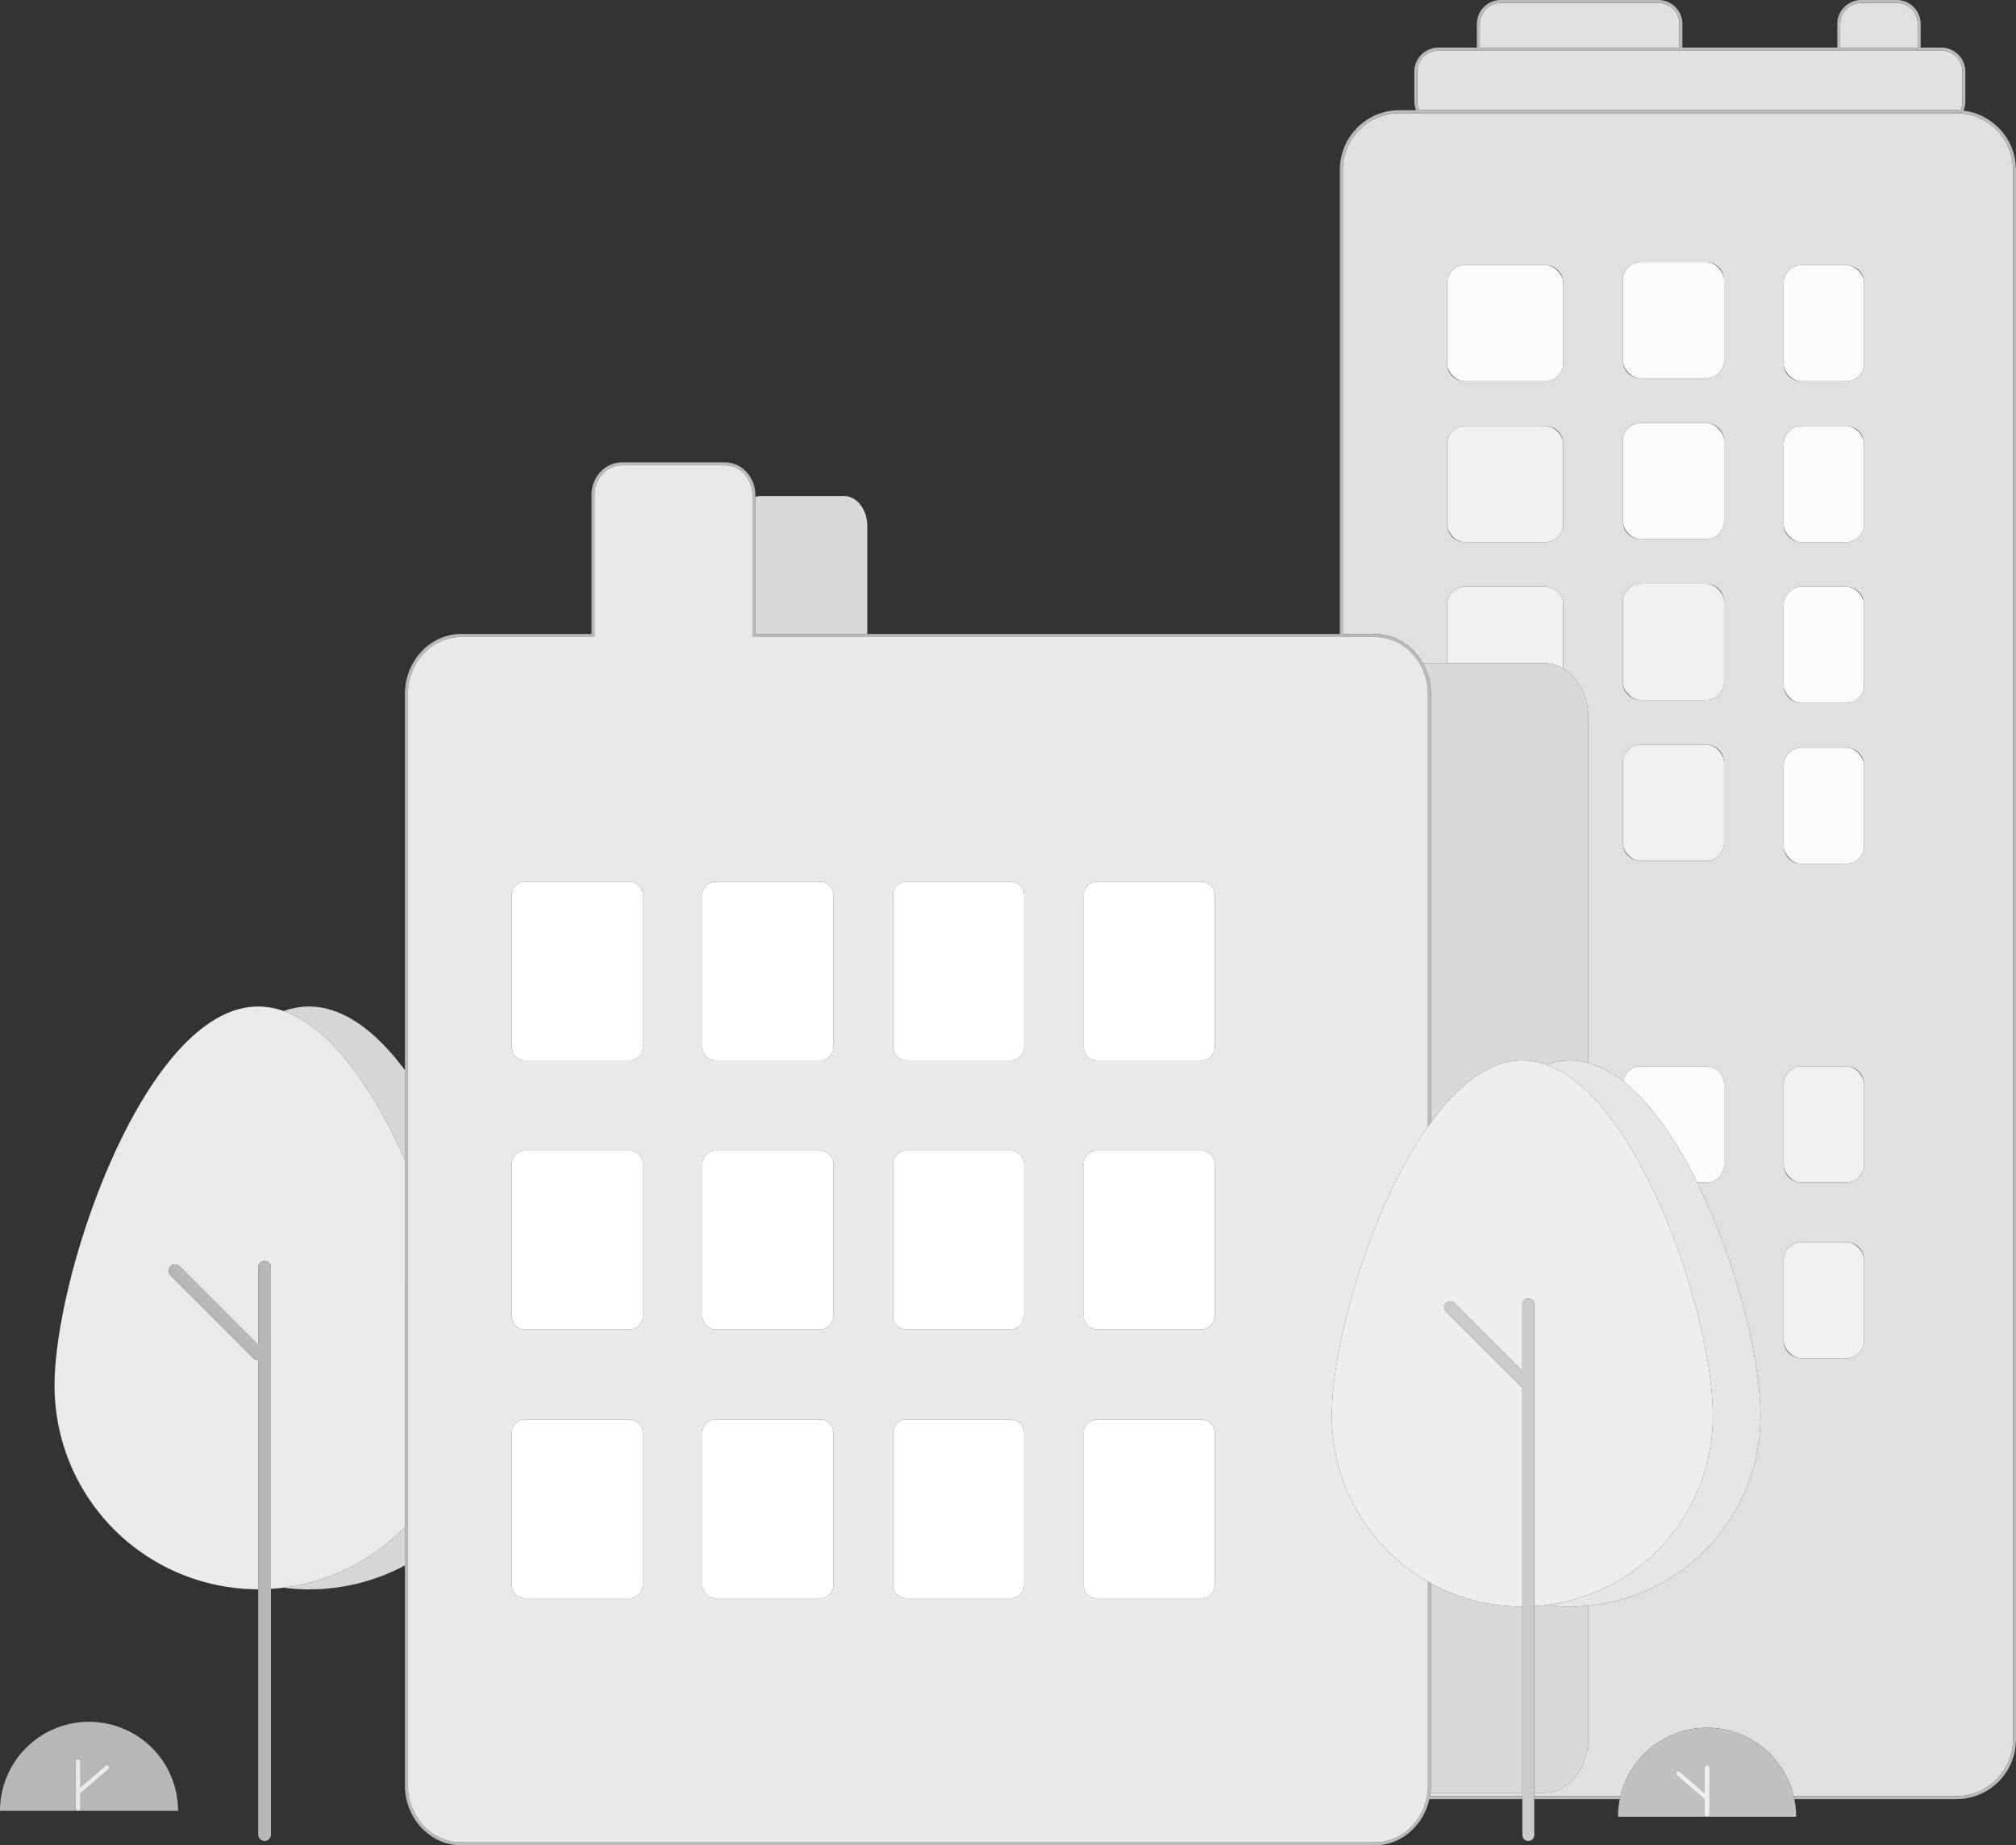 <svg xmlns="http://www.w3.org/2000/svg" width="676.793" height="619.502" viewBox="0 0 676.793 619.502">
    <rect x="0" y="0" width="676.793" height="619.502" fill="#333333" stroke="none"/>
    <defs>
        <style>
            .cls-1{fill:#e0e0e0}.cls-2{fill:#bababa}.cls-3{fill:#fbfbfb}.cls-4{fill:#f0f0f0}.cls-5{fill:#d6d6d6}.cls-6{fill:#eaeaea}.cls-7{fill:#b7b7b7}.cls-8{fill:#d8d8d8}.cls-10{fill:#fff}.cls-12{fill:#eee}
        </style>
    </defs>
    <g id="그룹_2464" transform="translate(156.076 -459.674)">
        <path id="패스_4022" d="M408.688 467.11a7.991 7.991 0 0 0-6.744-7.332 8 8 0 0 1 6.744 7.332z" class="cls-1"/>
        <path id="패스_4023" d="M339.717 467.674a8.005 8.005 0 0 1 6.811-7.9 8 8 0 0 0-6.812 7.9v8z" class="cls-1"/>
        <path id="패스_4024" d="M407.717 467.674a7.008 7.008 0 0 0-7-7h-53a7.008 7.008 0 0 0-7 7v8h67z" class="cls-1"/>
        <path id="패스_4025" d="M487.717 467.674a7.008 7.008 0 0 0-7-7h-12a7.008 7.008 0 0 0-7 7v8h26z" class="cls-1"/>
        <path id="패스_4026" d="M467.528 459.772a7.992 7.992 0 0 0-6.806 7.774 8 8 0 0 1 6.806-7.774z" class="cls-1"/>
        <path id="패스_4027" d="M488.688 467.11a7.991 7.991 0 0 0-6.744-7.332 8 8 0 0 1 6.744 7.332z" class="cls-1"/>
        <path id="패스_4028" d="M318.717 493.674v-10a8.005 8.005 0 0 1 6.811-7.9 8 8 0 0 0-6.812 7.9v10a7.979 7.979 0 0 0 .587 3 7.949 7.949 0 0 1-.586-3z" class="cls-1"/>
        <path id="패스_4029" d="M503.688 483.11a7.991 7.991 0 0 0-6.744-7.332 8 8 0 0 1 6.744 7.332z" class="cls-1"/>
        <path id="패스_4030" d="M495.717 476.674h-169a7.008 7.008 0 0 0-7 7v10a6.941 6.941 0 0 0 .685 3h180.315c.433 0 .856.038 1.283.065a6.948 6.948 0 0 0 .717-3.065v-10a7.008 7.008 0 0 0-7-7z" class="cls-1"/>
        <path id="패스_4031" d="M324.138 1061.552c-.044.377-.1.751-.162 1.122h31.018v-1.122z" class="cls-1"/>
        <path id="패스_4032" d="M293.717 516.674a20.028 20.028 0 0 1 17.957-19.9 20 20 0 0 0-17.958 19.9v155.851z" class="cls-1"/>
        <path id="패스_4034" d="M500.717 1063.674a19.993 19.993 0 0 0 19.987-19.755 20.015 20.015 0 0 1-19.987 19.755z" class="cls-1"/>
        <path id="패스_4036" d="M329.716 662.674a6 6 0 0 1 6-6h27a6 6 0 0 1 6 6v21.44c4.963 2.958 8.4 9.219 8.4 16.49v115.917a33.358 33.358 0 0 1 11.687 6.156 6 6 0 0 1 5.91-5h22a6 6 0 0 1 6 6v27a6 6 0 0 1-6 6h-3.023c13.04 26.383 21.246 59.155 21.246 78.049v.711a63.96 63.96 0 0 1-57.817 63.3v44.495c-.009 10.111-6.63 18.3-14.8 18.318h-3.324v1.122h28.944a29.887 29.887 0 0 1 58.145 0h54.633a19.022 19.022 0 0 0 19-19v-527a19.022 19.022 0 0 0-19-19h-187a19.021 19.021 0 0 0-19 19v155.853h10.721a18.681 18.681 0 0 1 16.134 9.763h8.144zm113-108a6 6 0 0 1 6-6h15a6 6 0 0 1 6 6v27a6 6 0 0 1-6 6h-15a6 6 0 0 1-6-6zm0 54a6 6 0 0 1 6-6h15a6 6 0 0 1 6 6v27a6 6 0 0 1-6 6h-15a6 6 0 0 1-6-6zm0 54a6 6 0 0 1 6-6h15a6 6 0 0 1 6 6v27a6 6 0 0 1-6 6h-15a6 6 0 0 1-6-6zm0 54a6 6 0 0 1 6-6h15a6 6 0 0 1 6 6v27a6 6 0 0 1-6 6h-15a6 6 0 0 1-6-6zm0 107a6 6 0 0 1 6-6h15a6 6 0 0 1 6 6v27a6 6 0 0 1-6 6h-15a6 6 0 0 1-6-6zm0 59a6 6 0 0 1 6-6h15a6 6 0 0 1 6 6v27a6 6 0 0 1-6 6h-15a6 6 0 0 1-6-6zm-54-329a6 6 0 0 1 6-6h22a6 6 0 0 1 6 6v27a6 6 0 0 1-6 6h-22a6 6 0 0 1-6-6zm0 54a6 6 0 0 1 6-6h22a6 6 0 0 1 6 6v27a6 6 0 0 1-6 6h-22a6 6 0 0 1-6-6zm0 54a6 6 0 0 1 6-6h22a6 6 0 0 1 6 6v27a6 6 0 0 1-6 6h-22a6 6 0 0 1-6-6zm0 54a6 6 0 0 1 6-6h22a6 6 0 0 1 6 6v27a6 6 0 0 1-6 6h-22a6 6 0 0 1-6-6zm-59-161a6 6 0 0 1 6-6h27a6 6 0 0 1 6 6v27a6 6 0 0 1-6 6h-27a6 6 0 0 1-6-6zm0 54a6 6 0 0 1 6-6h27a6 6 0 0 1 6 6v27a6 6 0 0 1-6 6h-27a6 6 0 0 1-6-6z" class="cls-1"/>
        <path id="패스_4037" d="M516.5 504.42q.525.676.993 1.4-.47-.72-.993-1.4z" class="cls-1"/>
        <path id="패스_4038" d="M511.37 499.764c.205.13.4.276.6.413-.2-.137-.394-.283-.6-.413z" class="cls-1"/>
        <path id="패스_4039" d="M509.861 498.9c.139.072.27.155.407.23-.137-.075-.268-.158-.407-.23z" class="cls-1"/>
        <path id="패스_4040" d="M506.613 497.572c.02.006.04.015.061.021-.021-.006-.041-.015-.061-.021z" class="cls-1"/>
        <path id="패스_4041" d="M512.794 500.753c.268.205.522.426.779.643-.258-.217-.511-.439-.779-.643z" class="cls-1"/>
        <path id="패스_4042" d="M508.274 498.167c.073.03.143.067.216.1-.073-.033-.142-.067-.216-.1z" class="cls-1"/>
        <path id="패스_4043" d="M514.129 501.863c.316.287.615.593.913.9-.298-.307-.596-.613-.913-.9z" class="cls-1"/>
        <path id="패스_4044" d="M503.071 496.824a7.99 7.99 0 0 0 .632-2.881 7.944 7.944 0 0 1-.635 2.88z" class="cls-1"/>
        <path id="패스_4045" d="M520.252 512.468c.117.543.2 1.1.276 1.655-.071-.558-.16-1.112-.276-1.655z" class="cls-1"/>
        <path id="패스_4046" d="M520.555 514.291q.111.922.135 1.868-.024-.945-.135-1.868z" class="cls-1"/>
        <path id="패스_4047" d="M517.516 505.855a19.906 19.906 0 0 1 2.728 6.584 19.879 19.879 0 0 0-2.728-6.584z" class="cls-1"/>
        <path id="패스_4048" d="M515.366 503.087c.345.373.672.763.988 1.161-.317-.398-.642-.789-.988-1.161z" class="cls-1"/>
        <path id="패스_4049" d="M520.69 516.159q-.024-.945-.135-1.868c-.006-.057-.02-.111-.027-.168-.072-.558-.159-1.112-.276-1.655l-.008-.029a19.906 19.906 0 0 0-2.728-6.584l-.025-.036q-.468-.721-.993-1.4c-.046-.059-.1-.113-.144-.172-.316-.4-.643-.788-.988-1.161-.1-.113-.218-.215-.324-.324-.3-.307-.6-.613-.913-.9-.179-.163-.371-.311-.556-.467-.257-.217-.511-.438-.779-.643s-.547-.386-.823-.576c-.2-.137-.4-.283-.6-.413-.358-.226-.729-.431-1.1-.634-.137-.075-.268-.158-.407-.23-.446-.231-.906-.438-1.371-.635-.073-.031-.143-.068-.216-.1-.522-.214-1.057-.4-1.6-.574-.021-.006-.041-.015-.061-.021a19.879 19.879 0 0 0-3.542-.748 7.944 7.944 0 0 0 .635-2.88c0-.09.014-.178.014-.269v-10c0-.191-.016-.377-.029-.564a8.06 8.06 0 0 0-7.971-7.436h-7v-8c0-.191-.016-.377-.029-.564a8.06 8.06 0 0 0-7.971-7.436h-12a8.063 8.063 0 0 0-8 7.872v8.128h-52v-8c0-.191-.016-.377-.029-.564a8.06 8.06 0 0 0-7.971-7.436h-53a8.067 8.067 0 0 0-8 8v8h-13a8.067 8.067 0 0 0-8 8v10a7.949 7.949 0 0 0 .589 3h-5.589a20.267 20.267 0 0 0-2.043.1 20.028 20.028 0 0 0-17.957 19.9v155.853H97.5v-46.751c-.007-5.985-4.592-10.862-10.221-10.87h-34.56c-5.628.008-10.212 4.885-10.217 10.872v46.749H-1.28c-10.386.012-18.847 9.025-18.859 20.092v366.468c.012 11.064 8.473 20.078 18.859 20.091h306.719c8.9-.011 16.372-6.641 18.338-15.5h31.217v-1h-31.018c.063-.371.118-.745.162-1.122a21.371 21.371 0 0 0 .161-2.468v-67.894c-.338-.185-.666-.385-1-.576v68.467c-.013 10.515-8.025 19.079-17.861 19.092H-1.278c-9.837-.013-17.849-8.577-17.861-19.092V692.618c.012-10.516 8.024-19.081 17.86-19.093H43.5v-47.749c.005-5.435 4.14-9.864 9.218-9.872h34.56c5.078.008 9.215 4.436 9.222 9.871v47.75h208.937c9.837.012 17.849 8.577 17.862 19.092v145.251q.5-.7 1-1.393V692.616a20.938 20.938 0 0 0-2.727-10.328 18.681 18.681 0 0 0-16.134-9.763h-10.721V516.674a19.021 19.021 0 0 1 19-19h187a19.022 19.022 0 0 1 19 19v527a19.022 19.022 0 0 1-19 19h-54.633c.079.332.159.664.226 1h54.407a20.015 20.015 0 0 0 19.987-19.755c0-.082.013-.162.013-.245v-527c0-.174-.017-.342-.027-.515zm-58.973-48.485a7.008 7.008 0 0 1 7-7h12a7.008 7.008 0 0 1 7 7v8h-26zm-121 0a7.008 7.008 0 0 1 7-7h53a7.008 7.008 0 0 1 7 7v8h-67zm162 26a6.948 6.948 0 0 1-.717 3.065c-.427-.027-.85-.065-1.283-.065H320.4a6.941 6.941 0 0 1-.685-3v-10a7.008 7.008 0 0 1 7-7h169a7.008 7.008 0 0 1 7 7z" class="cls-2"/>
        <path id="패스_4050" d="M358.995 1063.674h28.718c.067-.336.147-.668.226-1h-28.944z" class="cls-2"/>
        <rect id="사각형_1569" width="34" height="39" class="cls-3" rx="6" transform="translate(388.716 547.674)"/>
        <rect id="사각형_1570" width="34" height="39" class="cls-4" rx="6" transform="translate(388.716 709.674)"/>
        <rect id="사각형_1571" width="39" height="39" class="cls-3" rx="6" transform="translate(329.716 548.674)"/>
        <rect id="사각형_1572" width="27" height="39" class="cls-3" rx="6" transform="translate(442.717 548.674)"/>
        <rect id="사각형_1573" width="27" height="39" class="cls-3" rx="6" transform="translate(442.717 710.674)"/>
        <rect id="사각형_1574" width="34" height="39" class="cls-3" rx="6" transform="translate(388.716 601.674)"/>
        <rect id="사각형_1575" width="39" height="39" class="cls-4" rx="6" transform="translate(329.716 602.674)"/>
        <rect id="사각형_1576" width="27" height="39" class="cls-3" rx="6" transform="translate(442.717 602.674)"/>
        <rect id="사각형_1577" width="34" height="39" class="cls-4" rx="6" transform="translate(388.716 655.674)"/>
        <path id="패스_4051" d="M413.69 856.674h3.026a6 6 0 0 0 6-6v-27a6 6 0 0 0-6-6h-22a6 6 0 0 0-5.91 5c9.356 7.326 17.827 19.726 24.884 34z" class="cls-3"/>
        <rect id="사각형_1578" width="27" height="39" class="cls-4" rx="6" transform="translate(442.717 817.674)"/>
        <rect id="사각형_1579" width="27" height="39" class="cls-4" rx="6" transform="translate(442.717 876.674)"/>
        <path id="패스_4052" d="M362.716 656.674h-27a6 6 0 0 0-6 6v19.614h32.6a12.451 12.451 0 0 1 6.4 1.826v-21.44a6 6 0 0 0-6-6z" class="cls-4"/>
        <rect id="사각형_1580" width="27" height="39" class="cls-3" rx="6" transform="translate(442.717 656.674)"/>
        <path id="패스_4053" d="M-20.139 849.113v-30.167c-9.588-12.859-20.537-21.361-32.168-21.361a25.544 25.544 0 0 0-8.545 1.52c15.919 5.621 30.136 26.189 40.713 50.008z" class="cls-5"/>
        <path id="패스_4054" d="M-60.976 992.683a68.973 68.973 0 0 0 8.639.567 68.064 68.064 0 0 0 32.2-8.035v-12.98a68.16 68.16 0 0 1-40.839 20.448z" class="cls-5"/>
        <path id="패스_4055" d="M-20.139 849.113c-10.577-23.819-24.794-44.387-40.713-50.008a25.545 25.545 0 0 0-8.546-1.52c-37.757 0-68.363 89.535-68.363 127.267a68.367 68.367 0 0 0 68.366 68.366v-76.861a2.131 2.131 0 0 1-1.511-.625l-27.94-27.94a2.138 2.138 0 0 1 0-3.021 2.137 2.137 0 0 1 3.021 0l26.43 26.429v-26.064A2.136 2.136 0 0 1-67.261 883a2.135 2.135 0 0 1 2.136 2.134v107.937c1.4-.086 2.776-.219 4.146-.388a68.16 68.16 0 0 0 40.837-20.448z" class="cls-6"/>
        <path id="패스_4056" d="M-65.122 885.134A2.135 2.135 0 0 0-67.258 883a2.136 2.136 0 0 0-2.134 2.136V911.2l-26.428-26.429a2.137 2.137 0 0 0-3.021 0 2.138 2.138 0 0 0 0 3.021l27.94 27.94a2.131 2.131 0 0 0 1.511.625v159.221a2.135 2.135 0 0 0 2.135 2.136 2.135 2.135 0 0 0 2.135-2.137V885.134z" class="cls-7"/>
        <path id="패스_4057" d="M135.083 672.525V636.3c0-5.577-3.51-10.093-7.835-10.1H99.383a6.2 6.2 0 0 0-1.883.308v46.021z" class="cls-8"/>
        <path id="패스_4058" d="M377.119 1043.234v-44.495a63.4 63.4 0 0 1-14.131-.223q-1.979.246-3.993.373v62.663h3.324c8.17-.013 14.791-8.207 14.8-18.318z" class="cls-8"/>
        <path id="패스_4059" d="M355 815.674a23.9 23.9 0 0 1 7.994 1.422 23.9 23.9 0 0 1 7.995-1.422 23.312 23.312 0 0 1 6.134.847V700.6c0-7.271-3.44-13.532-8.4-16.49a12.451 12.451 0 0 0-6.4-1.826h-40.751a20.938 20.938 0 0 1 2.727 10.328v143.863c9.112-12.487 19.572-20.801 30.701-20.801z" class="cls-8"/>
        <path id="패스_4060" d="M354.994 999.022c-.119 0-.235.007-.354.007a63.658 63.658 0 0 1-30.341-7.837v67.892a21.371 21.371 0 0 1-.161 2.468h30.856z" class="cls-8"/>
        <path id="패스_4061" fill="#e9e9e9" d="M291.046 934.723c0-23.769 12.985-69.512 32.253-96.855V692.617c-.013-10.515-8.025-19.08-17.862-19.092H96.5v-47.75c-.007-5.435-4.144-9.863-9.222-9.871H52.72c-5.078.008-9.213 4.437-9.218 9.872v47.749H-1.279c-9.836.012-17.848 8.577-17.86 19.093v366.466c.012 10.515 8.024 19.079 17.861 19.092h306.716c9.836-.013 17.848-8.577 17.861-19.092v-68.468a63.916 63.916 0 0 1-32.253-55.893zM59.716 991.84a4.5 4.5 0 0 1-4.583 4.412H20.3a4.5 4.5 0 0 1-4.583-4.412v-51.176a4.506 4.506 0 0 1 4.583-4.412h34.833a4.506 4.506 0 0 1 4.583 4.412zm0-90.289a4.5 4.5 0 0 1-4.583 4.412H20.3a4.5 4.5 0 0 1-4.583-4.412v-51.176a4.506 4.506 0 0 1 4.583-4.412h34.833a4.506 4.506 0 0 1 4.583 4.412zm0-90.289a4.5 4.5 0 0 1-4.583 4.412H20.3a4.5 4.5 0 0 1-4.583-4.412v-51.176a4.506 4.506 0 0 1 4.583-4.412h34.833a4.5 4.5 0 0 1 4.583 4.412zm64 180.578a4.5 4.5 0 0 1-4.583 4.412H84.3a4.5 4.5 0 0 1-4.583-4.412v-51.176a4.506 4.506 0 0 1 4.583-4.412h34.834a4.506 4.506 0 0 1 4.583 4.412zm0-90.289a4.5 4.5 0 0 1-4.583 4.412H84.3a4.5 4.5 0 0 1-4.583-4.412v-51.176a4.506 4.506 0 0 1 4.583-4.412h34.834a4.506 4.506 0 0 1 4.583 4.412zm0-90.289a4.5 4.5 0 0 1-4.583 4.412H84.3a4.5 4.5 0 0 1-4.583-4.412v-51.176a4.506 4.506 0 0 1 4.583-4.412h34.834a4.5 4.5 0 0 1 4.583 4.412zm64 180.578a4.5 4.5 0 0 1-4.583 4.412H148.3a4.5 4.5 0 0 1-4.583-4.412v-51.176a4.506 4.506 0 0 1 4.583-4.412h34.834a4.506 4.506 0 0 1 4.583 4.412zm0-90.289a4.5 4.5 0 0 1-4.583 4.412H148.3a4.5 4.5 0 0 1-4.583-4.412v-51.176a4.506 4.506 0 0 1 4.583-4.412h34.834a4.506 4.506 0 0 1 4.583 4.412zm0-90.289a4.5 4.5 0 0 1-4.583 4.412H148.3a4.5 4.5 0 0 1-4.583-4.412v-51.176a4.506 4.506 0 0 1 4.583-4.412h34.834a4.5 4.5 0 0 1 4.583 4.412zm64 180.578a4.5 4.5 0 0 1-4.583 4.412H212.3a4.5 4.5 0 0 1-4.583-4.412v-51.176a4.506 4.506 0 0 1 4.583-4.412h34.834a4.506 4.506 0 0 1 4.583 4.412zm0-90.289a4.5 4.5 0 0 1-4.583 4.412H212.3a4.5 4.5 0 0 1-4.583-4.412v-51.176a4.506 4.506 0 0 1 4.583-4.412h34.834a4.506 4.506 0 0 1 4.583 4.412zm0-90.289a4.5 4.5 0 0 1-4.583 4.412H212.3a4.5 4.5 0 0 1-4.583-4.412v-51.176a4.506 4.506 0 0 1 4.583-4.412h34.834a4.5 4.5 0 0 1 4.583 4.412z"/>
        <path id="패스_4062" d="M55.133 755.674H20.3a4.506 4.506 0 0 0-4.583 4.412v51.176a4.5 4.5 0 0 0 4.583 4.412h34.833a4.5 4.5 0 0 0 4.583-4.412v-51.176a4.5 4.5 0 0 0-4.583-4.412z" class="cls-10"/>
        <path id="패스_4063" d="M119.133 755.674H84.3a4.506 4.506 0 0 0-4.583 4.412v51.176a4.5 4.5 0 0 0 4.583 4.412h34.834a4.5 4.5 0 0 0 4.583-4.412v-51.176a4.5 4.5 0 0 0-4.584-4.412z" class="cls-10"/>
        <path id="패스_4064" d="M183.133 755.674H148.3a4.506 4.506 0 0 0-4.583 4.412v51.176a4.5 4.5 0 0 0 4.583 4.412h34.834a4.5 4.5 0 0 0 4.583-4.412v-51.176a4.5 4.5 0 0 0-4.584-4.412z" class="cls-10"/>
        <path id="패스_4065" d="M247.133 755.674H212.3a4.506 4.506 0 0 0-4.583 4.412v51.176a4.5 4.5 0 0 0 4.583 4.412h34.834a4.5 4.5 0 0 0 4.583-4.412v-51.176a4.5 4.5 0 0 0-4.584-4.412z" class="cls-10"/>
        <path id="패스_4066" d="M55.133 845.963H20.3a4.506 4.506 0 0 0-4.583 4.412v51.176a4.5 4.5 0 0 0 4.583 4.412h34.833a4.5 4.5 0 0 0 4.583-4.412v-51.176a4.506 4.506 0 0 0-4.583-4.412z" class="cls-10"/>
        <path id="패스_4067" d="M55.133 936.252H20.3a4.506 4.506 0 0 0-4.583 4.412v51.176a4.5 4.5 0 0 0 4.583 4.412h34.833a4.5 4.5 0 0 0 4.583-4.412v-51.176a4.506 4.506 0 0 0-4.583-4.412z" class="cls-10"/>
        <path id="패스_4068" d="M119.133 845.963H84.3a4.506 4.506 0 0 0-4.583 4.412v51.176a4.5 4.5 0 0 0 4.583 4.412h34.834a4.5 4.5 0 0 0 4.583-4.412v-51.176a4.506 4.506 0 0 0-4.584-4.412z" class="cls-10"/>
        <path id="패스_4069" d="M119.133 936.252H84.3a4.506 4.506 0 0 0-4.583 4.412v51.176a4.5 4.5 0 0 0 4.583 4.412h34.834a4.5 4.5 0 0 0 4.583-4.412v-51.176a4.506 4.506 0 0 0-4.584-4.412z" class="cls-10"/>
        <path id="패스_4070" d="M183.133 845.963H148.3a4.506 4.506 0 0 0-4.583 4.412v51.176a4.5 4.5 0 0 0 4.583 4.412h34.834a4.5 4.5 0 0 0 4.583-4.412v-51.176a4.506 4.506 0 0 0-4.584-4.412z" class="cls-10"/>
        <path id="패스_4071" d="M247.133 845.963H212.3a4.506 4.506 0 0 0-4.583 4.412v51.176a4.5 4.5 0 0 0 4.583 4.412h34.834a4.5 4.5 0 0 0 4.583-4.412v-51.176a4.506 4.506 0 0 0-4.584-4.412z" class="cls-10"/>
        <path id="패스_4072" d="M183.133 936.252H148.3a4.506 4.506 0 0 0-4.583 4.412v51.176a4.5 4.5 0 0 0 4.583 4.412h34.834a4.5 4.5 0 0 0 4.583-4.412v-51.176a4.506 4.506 0 0 0-4.584-4.412z" class="cls-10"/>
        <path id="패스_4073" d="M247.133 936.252H212.3a4.506 4.506 0 0 0-4.583 4.412v51.176a4.5 4.5 0 0 0 4.583 4.412h34.834a4.5 4.5 0 0 0 4.583-4.412v-51.176a4.506 4.506 0 0 0-4.584-4.412z" class="cls-10"/>
        <path id="패스_4074" fill="#e6e6e6" d="M377.119 998.739a63.96 63.96 0 0 0 57.817-63.3v-.711c0-18.894-8.206-51.666-21.246-78.049-7.057-14.275-15.528-26.676-24.884-34a33.358 33.358 0 0 0-11.687-6.156 23.312 23.312 0 0 0-6.134-.847 23.9 23.9 0 0 0-7.995 1.422c31.546 11.139 55.956 85.033 55.956 117.627v.711a63.95 63.95 0 0 1-55.958 63.082 63.4 63.4 0 0 0 14.131.223z"/>
        <path id="패스_4075" d="M354.994 999.022V925.6l-25.548-25.549a2 2 0 1 1 2.828-2.823l22.721 22.721v-22.376a2 2 0 0 1 4 0v101.316q2.015-.124 3.993-.373a63.95 63.95 0 0 0 55.958-63.082v-.711c0-32.594-24.41-106.488-55.956-117.627a23.9 23.9 0 0 0-7.99-1.422c-11.125 0-21.585 8.314-30.7 20.8q-.5.689-1 1.393c-19.268 27.343-32.253 73.086-32.253 96.855a63.916 63.916 0 0 0 32.253 55.894c.334.191.662.391 1 .576a63.658 63.658 0 0 0 30.341 7.837c.118 0 .234-.007.353-.007z" class="cls-12"/>
        <path id="패스_4076" fill="#cbcbcb" d="M358.995 1062.674v-165.1a2 2 0 0 0-4 0v22.379l-22.721-22.721a2 2 0 1 0-2.828 2.823l25.548 25.545v150.114a2 2 0 0 0 4 0v-12.039z"/>
        <path id="패스_4077" fill="#c1c1c1" d="M446.084 1062.674a29.887 29.887 0 0 0-58.145 0c-.079.332-.159.664-.226 1a29.976 29.976 0 0 0-.591 5.934H446.9a29.978 29.978 0 0 0-.592-5.934c-.065-.336-.145-.668-.224-1zm-28.26 6.127a.809.809 0 0 1-1.618 0v-5.044l-9.413-8.076a.809.809 0 0 1 1.052-1.228l8.359 7.172v-8.581a.809.809 0 0 1 1.618 0z"/>
        <path id="패스_4078" d="M417.017 1052.24a.809.809 0 0 0-.811.806v8.581l-8.359-7.172a.809.809 0 0 0-1.052 1.228l9.413 8.076v5.044a.809.809 0 0 0 1.618 0v-15.755a.808.808 0 0 0-.809-.808z" class="cls-12"/>
        <path id="패스_4079" d="M-126.185 1037.718a29.891 29.891 0 0 0-29.891 29.89h59.781a29.89 29.89 0 0 0-29.89-29.89zm6.534 15.963l-9.413 8.076v5.044a.807.807 0 0 1-.807.807.807.807 0 0 1-.807-.807v-5.364V1051.047a.808.808 0 0 1 .807-.807.807.807 0 0 1 .807.807v8.581l8.36-7.174a.808.808 0 0 1 1.14.087.808.808 0 0 1-.087 1.14z" class="cls-7"/>
        <path id="패스_4080" d="M-120.7 1052.454l-8.36 7.174v-8.581a.807.807 0 0 0-.807-.807.808.808 0 0 0-.807.807V1066.801a.807.807 0 0 0 .807.807.807.807 0 0 0 .807-.807v-5.044l9.413-8.076a.808.808 0 0 0 .087-1.14.808.808 0 0 0-1.14-.087z" class="cls-6"/>
    </g>
</svg>

